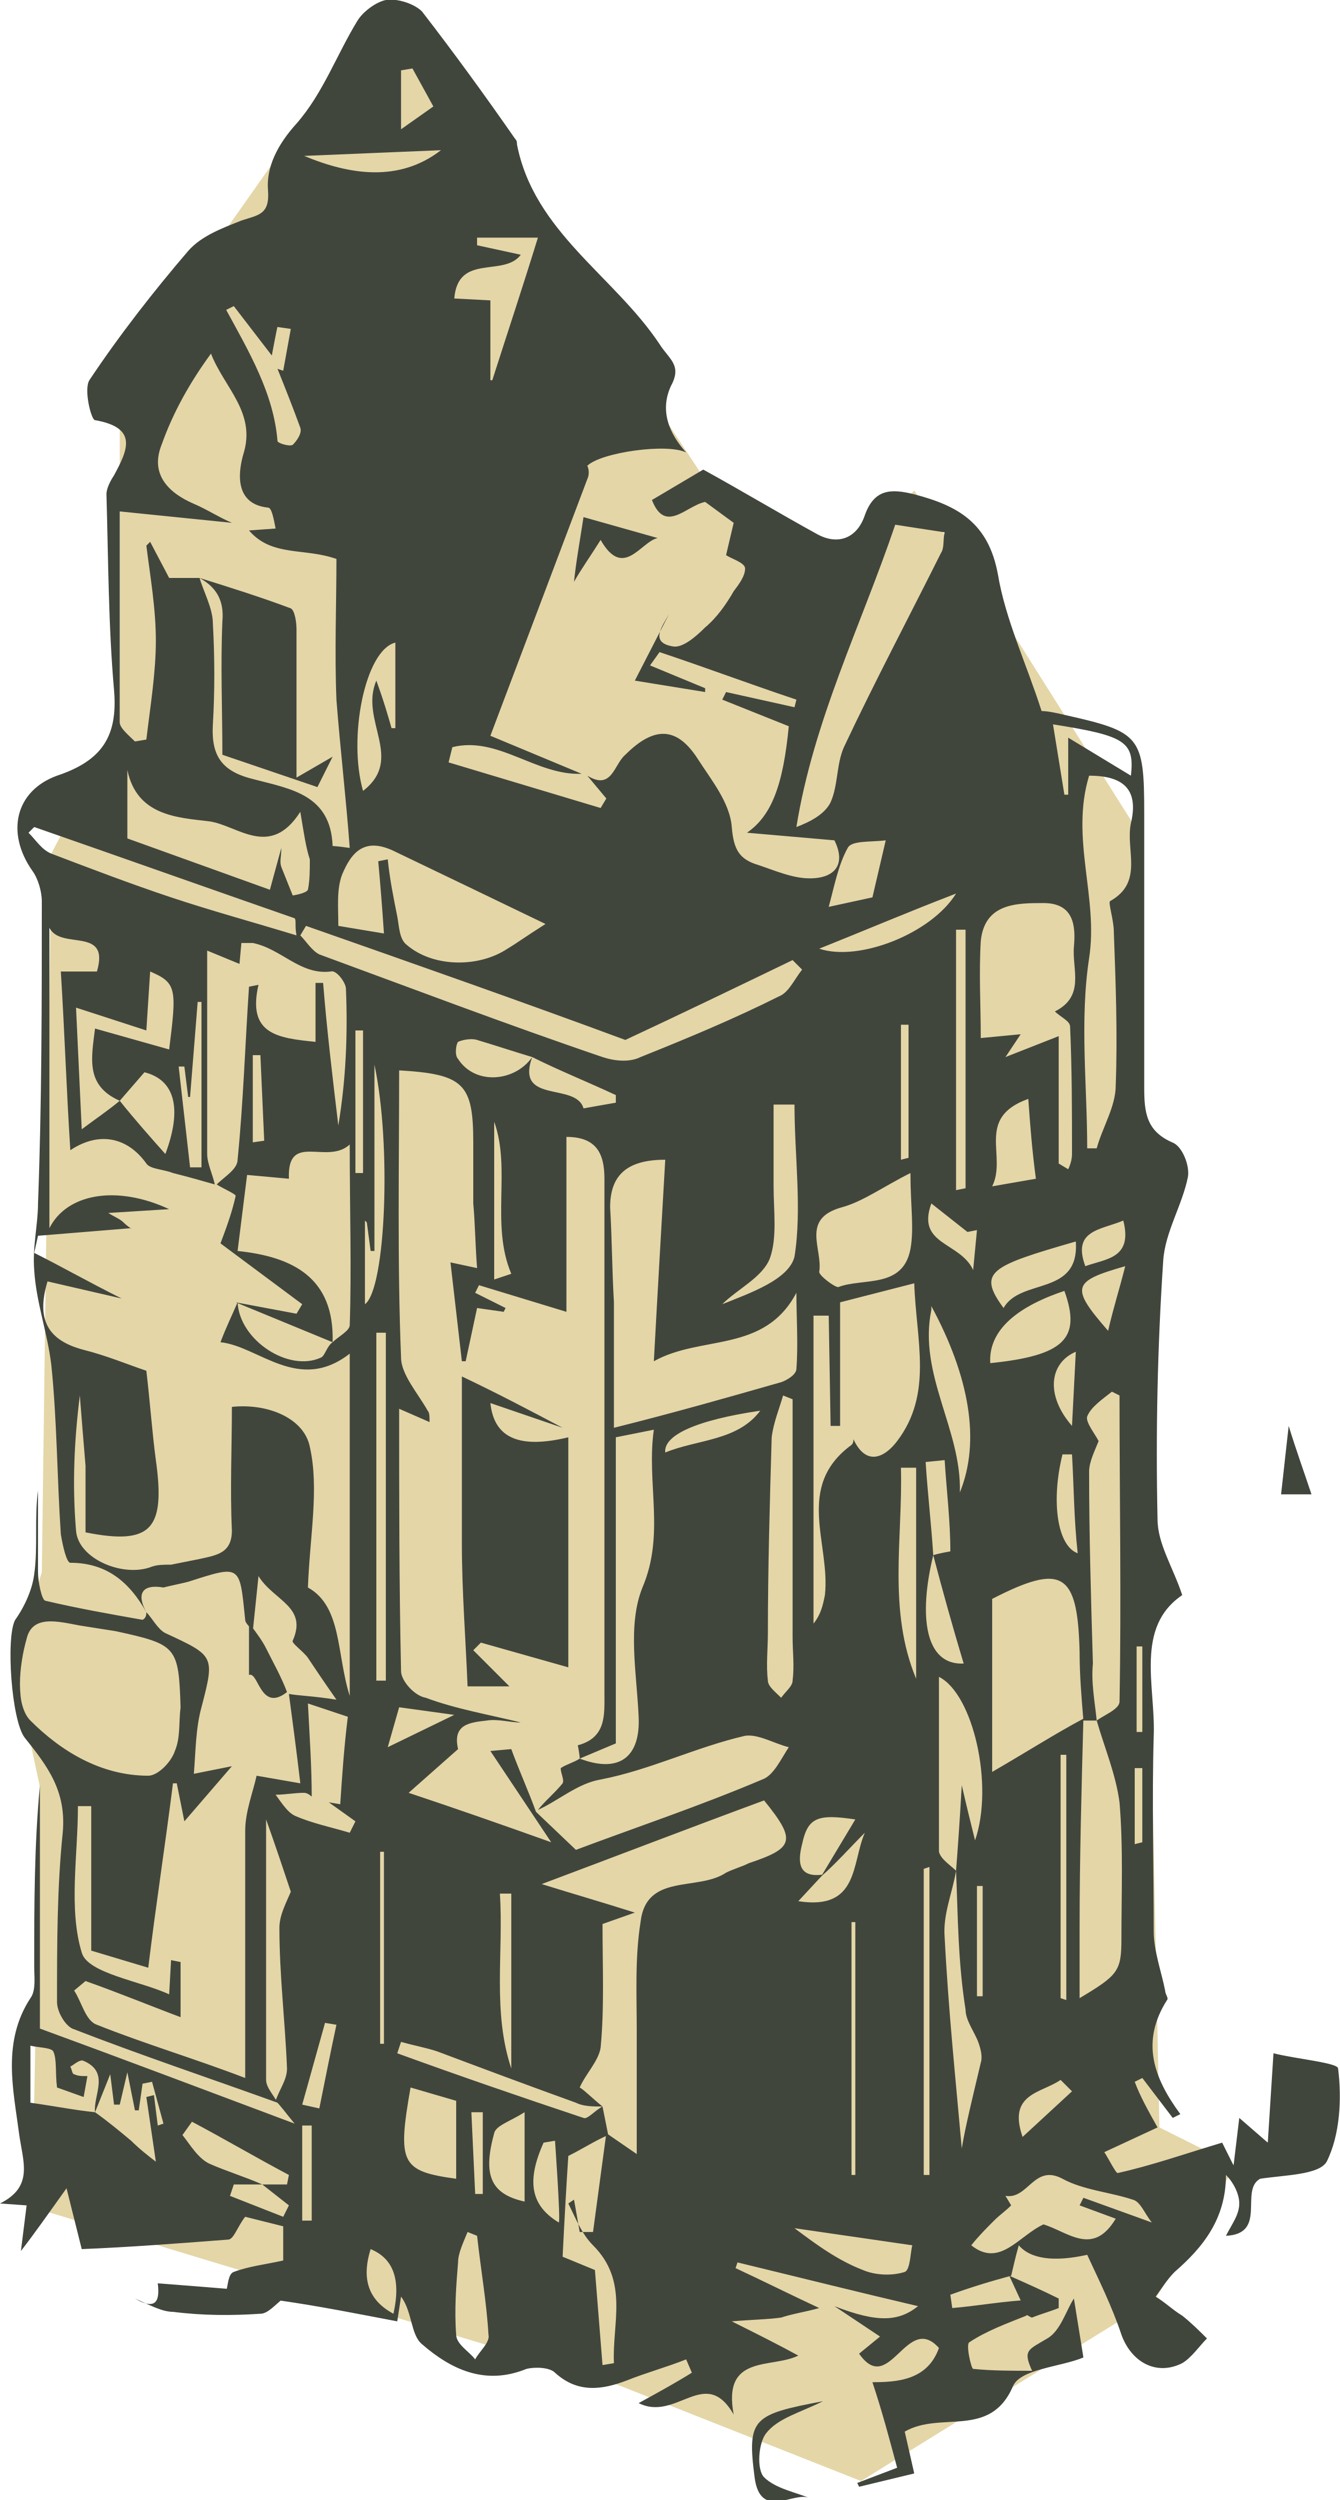 <?xml version="1.0" encoding="utf-8"?>
<!-- Generator: Adobe Illustrator 26.3.1, SVG Export Plug-In . SVG Version: 6.00 Build 0)  -->
<svg version="1.1" xmlns="http://www.w3.org/2000/svg" xmlns:xlink="http://www.w3.org/1999/xlink" x="0px" y="0px"
	 viewBox="0 0 70.5 131.5" style="enable-background:new 0 0 70.5 131.5;" xml:space="preserve">
<style type="text/css">
	.st0{fill:#E4D6A7;}
	.st1{fill:#41463D;}
</style>
<g id="Layer_2">
	<polygon class="st0" points="1.7,116.1 2.1,94 0.7,87.4 2.2,82.7 2.7,44.9 6.3,38 6.3,20 20.4,0 38.6,27.5 45,29 48.1,25.8 
		53.6,33.8 59.6,43.3 61,111.9 65,113.9 60.8,120.9 45.3,130.5 32.4,125.4 	"/>
</g>
<g id="b">
	<g id="c">
		<g id="d">
			<g id="e">
				<g>
					<path class="st1" d="M7.7,84.8c-0.9-1.6-2.1-2.6-4-2.6c-0.2,0-0.4-0.9-0.5-1.5c-0.2-3-0.2-6-0.5-8.9c-0.2-1.7-0.8-3.3-0.9-5
						c-0.1-1.2,0.2-2.4,0.2-3.5C2.2,58,2.2,52.7,2.2,47.4c0-0.5-0.2-1.2-0.5-1.6c-1.4-2-0.9-4.2,1.3-5C5.4,40,6.2,38.7,6,36.3
						C5.7,32.9,5.7,29.4,5.6,26c0-0.3,0.2-0.7,0.4-1c0.7-1.3,1.3-2.5-1-2.9c-0.2,0-0.6-1.6-0.3-2.1c1.6-2.4,3.4-4.7,5.2-6.8
						c0.7-0.8,1.8-1.2,2.8-1.6c0.9-0.3,1.5-0.3,1.4-1.6c-0.1-1.2,0.5-2.4,1.5-3.5c1.4-1.6,2.1-3.6,3.2-5.4c0.3-0.5,1-1,1.5-1.1
						c0.6-0.1,1.5,0.2,1.9,0.6c1.7,2.2,3.3,4.4,4.9,6.7c0.1,0.1,0.1,0.2,0.1,0.3c0.9,4.6,5.1,6.9,7.5,10.5c0.5,0.8,1.2,1.1,0.6,2.2
						c-0.6,1.3-0.1,2.5,0.8,3.5c-1-0.5-4.5,0-5.2,0.7C31,24.7,31,25,30.9,25.2c-1.7,4.5-3.4,9-5.1,13.5l4.8,2
						c-2.4,0.1-4.4-2-6.8-1.4l-0.2,0.8l8,2.4l0.3-0.5l-1-1.2c1.3,0.8,1.4-0.6,2-1.1c1.5-1.5,2.7-1.5,3.8,0.2
						c0.7,1.1,1.7,2.3,1.8,3.6c0.1,1.2,0.4,1.7,1.4,2c0.9,0.3,1.8,0.7,2.7,0.7c1.4,0,1.9-0.8,1.3-2l-4.6-0.4
						c1.3-0.9,1.9-2.5,2.2-5.6l-3.5-1.4l0.2-0.4l3.6,0.8l0.1-0.4c-2.4-0.8-4.8-1.7-7.2-2.5L34.2,35l2.9,1.2l0,0.2l-3.7-0.6l1.8-3.5
						c-0.4,0.7-1,1.5,0.2,1.7c0.5,0.1,1.2-0.5,1.7-1c0.6-0.5,1.1-1.2,1.5-1.9c0.3-0.4,0.6-0.8,0.6-1.2c0-0.3-0.7-0.5-1-0.7l0.4-1.7
						l-1.5-1.1c-1,0.2-2.1,1.7-2.8-0.1l2.7-1.6c2,1.1,4,2.3,6,3.4c1.1,0.6,2.1,0.2,2.5-1c0.5-1.4,1.4-1.4,2.6-1.1
						c2.3,0.6,3.9,1.5,4.4,4.2c0.4,2.4,1.5,4.7,2.3,7.2c0.3,0,0.8,0.1,1.2,0.2c4,0.9,4.2,1.1,4.2,5.2c0,4.8,0,9.6,0,14.4
						c0,1.3,0.1,2.3,1.5,2.9c0.5,0.2,0.9,1.2,0.8,1.8c-0.3,1.5-1.2,2.9-1.3,4.4c-0.3,4.5-0.4,9-0.3,13.6c0,1.3,0.8,2.5,1.3,4
						c-2.5,1.7-1.4,4.8-1.5,7.4c-0.1,3.4,0,6.9,0,10.3c0,1,0.4,2.1,0.6,3.1c0,0.2,0.2,0.4,0.1,0.5c-1.4,2.2-0.7,4.1,0.7,6l-0.4,0.2
						l-1.6-2.1l-0.4,0.2c0.3,0.8,0.7,1.5,1.2,2.4l-2.8,1.3c0.2,0.3,0.6,1.1,0.7,1.1c1.8-0.4,3.5-1,5.5-1.6l0.6,1.2l0.3-2.5l1.5,1.3
						L67,108c1.2,0.3,3.4,0.5,3.4,0.8c0.2,1.6,0.1,3.5-0.6,4.9c-0.4,0.7-2.2,0.7-3.5,0.9c-1.1,0.6,0.4,2.9-1.8,3
						c0.3-0.6,0.7-1.1,0.7-1.7c0-0.5-0.3-1.1-0.7-1.5c0,2.3-1.2,3.8-2.7,5.1c-0.4,0.4-0.7,0.9-1,1.3c0.5,0.3,0.9,0.7,1.4,1
						c0.5,0.4,0.9,0.8,1.3,1.2c-0.4,0.4-0.8,1-1.3,1.3c-1.4,0.7-2.7-0.1-3.2-1.5c-0.5-1.5-1.2-2.9-1.8-4.2c-1.8,0.4-3,0.2-3.6-0.5
						c-0.2,0.7-0.3,1.2-0.4,1.6c-1.1,0.3-2.1,0.6-3.2,1l0.1,0.7c1.2-0.1,2.3-0.3,3.6-0.4l-0.6-1.3c0.9,0.4,1.8,0.8,2.6,1.2l0,0.5
						c-0.5,0.2-0.9,0.3-1.4,0.5c-0.1,0-0.3-0.2-0.3-0.1c-1,0.4-2.1,0.8-3,1.4c-0.2,0.1,0.1,1.4,0.2,1.4c1,0.1,2,0.1,3.1,0.1
						c-0.5-1.1-0.2-1.1,0.8-1.7c0.7-0.4,1-1.5,1.4-2.1l0.5,3.1c-1.2,0.5-3.3,0.6-3.7,1.5c-1.2,2.8-3.8,1.3-5.7,2.4l0.5,2.2l-2.9,0.7
						l-0.1-0.2l2.1-0.8c-0.4-1.5-0.8-3-1.3-4.5c1.3,0,2.9-0.1,3.5-1.8c-1.7-1.9-2.6,2.6-4.2,0.3l1.1-0.9l-2.4-1.6
						c2.3,0.9,3.4,0.8,4.4,0c-3-0.7-6.2-1.5-9.5-2.3l-0.1,0.3c1.5,0.7,2.9,1.4,4.4,2.1c-0.7,0.2-1.4,0.3-2,0.5
						c-0.7,0.1-1.4,0.1-2.6,0.2c1.4,0.7,2.4,1.2,3.5,1.8c-1.4,0.7-4-0.1-3.4,3.1c-1.5-2.6-3,0.4-5-0.6c1.1-0.6,2-1.1,2.8-1.6
						l-0.3-0.7c-1,0.4-2.1,0.7-3.1,1.1c-1.3,0.5-2.6,0.7-3.8-0.4c-0.3-0.3-1.1-0.3-1.5-0.2c-2.2,0.9-4,0-5.5-1.3
						c-0.6-0.5-0.5-1.7-1.1-2.5l-0.2,1.3c-2.1-0.4-4.1-0.8-6.2-1.1c-0.7-1.6-1.9,0.1-2.8-0.5c0.1-0.3,0.1-0.9,0.4-1
						c0.8-0.3,1.7-0.4,2.6-0.6v-1.8l-2-0.5c-0.4,0.5-0.6,1.2-0.9,1.2c-2.6,0.2-5.2,0.4-7.7,0.5l-0.8-3.2c-1,1.4-1.7,2.4-2.4,3.3
						l0.3-2.4L0,115.9c1.8-0.9,1.2-2.2,1-3.7c-0.3-2.3-0.9-4.8,0.6-7.1c0.3-0.4,0.2-1.1,0.2-1.7c0-3.2,0-6.3,0.3-9.5v12.8
						c4.1,1.5,8.6,3.2,13.4,5c-0.5-0.6-0.7-0.9-1-1.2c0.2-0.6,0.6-1.1,0.6-1.7c-0.1-2.5-0.4-4.9-0.4-7.4c0-0.7,0.4-1.4,0.6-1.9
						c-0.4-1.2-0.8-2.4-1.3-3.8c0,4.7,0,9.2,0,13.7c0,0.4,0.4,0.8,0.6,1.2c-3.6-1.3-7.2-2.5-10.8-3.9c-0.4-0.2-0.8-0.9-0.8-1.4
						c0-3,0-6,0.3-8.9c0.2-2.2-0.8-3.5-2-5c-0.7-0.9-1-5.3-0.5-6.2c0.5-0.7,0.9-1.6,1-2.4c0.2-1.4,0-2.9,0.2-4.4c0,1.4,0,2.9,0,4.3
						c0,0.5,0.2,1.5,0.4,1.5c1.7,0.4,3.4,0.7,5.1,1C7.7,85.1,7.7,84.9,7.7,84.8c0.3,0.3,0.6,0.9,1,1.1c2.6,1.2,2.6,1.2,1.9,3.9
						c-0.3,1.1-0.3,2.2-0.4,3.5l2-0.4l-2.5,2.9l-0.4-2l-0.2,0c-0.4,3.2-0.9,6.4-1.3,9.7l-3-0.9V95H4.1c0,2.6-0.5,5.4,0.2,7.7
						c0.3,1.1,3.1,1.5,4.6,2.2l0.1-1.8l0.5,0.1v2.9c-1.6-0.6-3.3-1.3-5-1.9l-0.6,0.5c0.4,0.6,0.6,1.6,1.2,1.8c2.5,1,5.2,1.8,7.8,2.8
						c0-4.5,0-8.7,0-13c0-1,0.4-2,0.6-2.9l2.3,0.4c-0.2-1.7-0.4-3.2-0.6-4.7c0.6,0.1,1.2,0.1,2.5,0.3c-0.7-1-1.1-1.6-1.5-2.2
						c-0.2-0.3-0.9-0.8-0.8-0.9c0.8-1.8-1-2.1-1.8-3.4l-0.3,2.9c-0.1-0.2-0.4-0.4-0.4-0.6c-0.3-2.9-0.2-2.9-3-2
						c-0.4,0.1-0.9,0.2-1.3,0.3C7.4,83.3,7.2,83.9,7.7,84.8L7.7,84.8L7.7,84.8z M28,55.6c-1-0.3-1.9-0.6-2.9-0.9
						c-0.3-0.1-0.8,0-1,0.1c-0.1,0.1-0.2,0.7,0,0.9C25,57.1,27.1,56.9,28,55.6c-0.9,2.5,2.3,1.3,2.7,2.7c0,0,1.1-0.2,1.7-0.3v-0.4
						C30.9,56.9,29.4,56.3,28,55.6L28,55.6L28,55.6z M43.2,98.7c0.6-1,1.2-2,1.8-3c-2-0.3-2.5-0.1-2.8,1.3c-0.2,0.8-0.3,1.8,1.1,1.6
						L42,100c3.2,0.5,2.8-2,3.5-3.6C44.7,97.2,44,98,43.2,98.7C43.2,98.7,43.2,98.7,43.2,98.7z M49.1,81.8c0.3-0.1,0.9-0.2,0.9-0.2
						c0-1.6-0.2-3.2-0.3-4.8l-1,0.1C48.8,78.5,49,80.2,49.1,81.8c-0.8,3.3-0.4,5.8,1.6,5.7C50.1,85.5,49.6,83.7,49.1,81.8L49.1,81.8
						L49.1,81.8z M13.8,114.9h1.3l0.1-0.5c-1.7-0.9-3.4-1.9-5.1-2.8l-0.5,0.7c0.4,0.5,0.8,1.2,1.4,1.5
						C11.9,114.2,12.9,114.5,13.8,114.9l-1.5,0l-0.2,0.6l2.8,1.1l0.3-0.6L13.8,114.9L13.8,114.9L13.8,114.9z M5,111.1
						c0.7,0.5,1.3,1,1.9,1.5c0.4,0.4,0.9,0.8,1.3,1.1l-0.5-3.4l0.4-0.1l0.2,1.6l0.3-0.1l-0.6-2.2l-0.5,0.1l-0.2,1.4H7.1l-0.4-2
						l-0.4,1.7l-0.3,0l-0.2-1.6L5,111.1c-0.1-0.9,0.8-2.1-0.6-2.7c-0.2-0.1-0.5,0.2-0.7,0.3c0.1,0.2,0.1,0.4,0.2,0.4
						c0.2,0.1,0.4,0.1,0.7,0.1l-0.2,1.1L3,109.8c-0.1-0.8,0-1.5-0.2-1.9c-0.1-0.2-0.8-0.2-1.2-0.3v3C3,110.8,4,111,5,111.1z
						 M54.9,117c1.3,0.4,2.6,1.7,3.8-0.3l-1.9-0.7l0.2-0.4l3.6,1.3c-0.4-0.5-0.6-1.1-1-1.2c-1.2-0.4-2.6-0.5-3.7-1.1
						c-1.5-0.8-1.8,1.1-3,0.9l0.3,0.5c-0.3,0.3-0.6,0.5-0.9,0.8c-0.4,0.4-0.8,0.8-1.2,1.3C52.6,119.3,53.6,117.6,54.9,117L54.9,117
						L54.9,117z M6.3,57.9c0.8,1,1.6,1.9,2.4,2.8c0.9-2.4,0.5-3.9-1.1-4.3L6.3,57.9c-1.8-0.8-1.5-2.2-1.3-3.8l3.9,1.1
						c0.4-3.2,0.4-3.5-1-4.1l-0.2,3.1L4,53l0.3,6.4C5.1,58.8,5.7,58.4,6.3,57.9L6.3,57.9L6.3,57.9z M25.8,92.1l1.1-0.1
						c0.4,1.1,0.9,2.2,1.3,3.3l2.1,2c3.2-1.2,6.5-2.3,9.8-3.7c0.6-0.2,1-1.1,1.4-1.7c-0.8-0.2-1.6-0.7-2.3-0.6
						c-2.6,0.6-5,1.8-7.6,2.3c-1.2,0.2-2.2,1.1-3.3,1.6c0.4-0.5,0.9-0.9,1.3-1.4c0.1-0.2-0.1-0.5-0.1-0.8c0.3-0.2,0.7-0.3,1-0.5
						c2.1,0.8,3.2-0.1,3.1-2.2c-0.1-2.3-0.6-4.8,0.2-6.8c1.2-2.8,0.2-5.5,0.6-8.3l-2,0.4v16.1l-1.9,0.8c0-0.2-0.1-0.7-0.1-0.7
						c1.5-0.4,1.4-1.6,1.4-2.7c0-9,0-18.1,0-27.1c0-1.3-0.4-2.2-2-2.2V69l-4.6-1.4L25,68l1.6,0.8l-0.1,0.2l-1.4-0.2l-0.6,2.8h-0.2
						c-0.2-1.7-0.4-3.5-0.6-5.2l1.4,0.3c-0.1-1.3-0.1-2.3-0.2-3.4c0-1.1,0-2.2,0-3.2c0-3.1-0.5-3.6-3.9-3.8c0,5-0.1,10.1,0.1,15.1
						c0,0.9,0.9,1.9,1.4,2.8c0.1,0.1,0.1,0.3,0.1,0.6L21,74.1c0,4.7,0,9.2,0.1,13.8c0,0.5,0.7,1.3,1.3,1.4c1.6,0.6,3.4,0.9,5,1.3
						c-0.6,0-1.2-0.2-1.8-0.1c-0.9,0.1-1.8,0.2-1.5,1.5l-2.6,2.3c2.4,0.8,4.7,1.6,7.5,2.6L25.8,92.1L25.8,92.1L25.8,92.1z
						 M50.3,98.4c-0.2,1.2-0.7,2.3-0.6,3.5c0.2,3.9,0.6,7.7,0.9,11.1c0.2-1.2,0.6-2.8,1-4.5c0.1-0.3,0-0.7-0.1-1
						c-0.2-0.6-0.7-1.2-0.7-1.8C50.4,103.2,50.4,100.8,50.3,98.4c0.1-1.3,0.2-2.7,0.3-4.5c0.3,1.3,0.5,2.1,0.7,2.9
						c1-2.9-0.1-7.7-1.9-8.6c0,3.1,0,6.2,0,9.2C49.5,97.8,50,98.1,50.3,98.4L50.3,98.4z M57.7,90.5c0.4-0.3,1.2-0.6,1.2-1
						c0.1-5.4,0-10.7,0-16.1l-0.4-0.2c-0.5,0.4-1.1,0.8-1.3,1.3c-0.1,0.3,0.4,0.9,0.6,1.3c-0.2,0.5-0.5,1.1-0.5,1.6
						c0,3.4,0.1,6.7,0.2,10.1C57.4,88.5,57.6,89.5,57.7,90.5H57c-0.1-1.2-0.2-2.4-0.2-3.6c-0.1-4.2-0.9-4.7-4.6-2.8v9.1
						c1.9-1.1,3.3-2,4.8-2.8c-0.1,3.7-0.2,7.4-0.2,11c0,1.2,0,2.3,0,3.7c2-1.2,2.2-1.4,2.2-3.1c0-2.4,0.1-4.8-0.1-7.2
						C58.7,93.3,58.1,91.9,57.7,90.5z M53.7,54.4l-0.8,1.2l2.8-1.1v6.7l0.5,0.3c0.1-0.2,0.2-0.5,0.2-0.8c0-2.2,0-4.4-0.1-6.7
						c0-0.3-0.5-0.5-0.8-0.8c1.6-0.8,0.9-2.2,1-3.4c0.1-1.1,0-2.3-1.6-2.3c-1.4,0-3.1,0-3.3,2c-0.1,1.7,0,3.4,0,5.1L53.7,54.4
						C53.7,54.4,53.7,54.4,53.7,54.4z M17.5,70.6c0.3-0.3,0.9-0.6,0.9-0.9c0.1-3,0-6,0-9.5c-1.2,1.1-3.3-0.7-3.2,1.8L13,61.8l-0.5,4
						C15.4,66.1,17.6,67.2,17.5,70.6l-5.1-2.1l3.2,0.6l0.3-0.5l-4.3-3.2c0.3-0.8,0.6-1.6,0.8-2.5c0-0.1-0.7-0.4-1-0.6
						c0.4-0.4,1.1-0.8,1.1-1.3c0.3-3,0.4-6.1,0.6-9.1l0.5-0.1c-0.6,2.6,1,2.8,3,3v-3.1l0.4,0c0.2,2.5,0.5,5,0.8,7.5
						c0.4-2.4,0.5-4.8,0.4-7.2c0-0.3-0.5-1-0.8-0.9c-1.6,0.2-2.6-1.2-4.1-1.5c-0.2,0-0.4,0-0.6,0l-0.1,1.1L10.9,50
						c0,3.8,0,7.2,0,10.7c0,0.5,0.3,1.1,0.4,1.6c-0.7-0.2-1.4-0.4-2.2-0.6c-0.5-0.2-1.2-0.2-1.4-0.5c-1-1.4-2.5-1.7-4-0.7
						c-0.2-3.1-0.3-6.2-0.5-9.4h1.9c0.7-2.4-1.9-1.1-2.5-2.3v15.8c0.9-1.8,3.5-2.3,6.3-1l-3.2,0.2C6,64,6.3,64.1,6.5,64.3
						c0.2,0.2,0.5,0.4,0.4,0.3L2,65l-0.2,0.9c1.4,0.7,2.8,1.5,4.6,2.4l-3.9-0.9c-0.6,2,0,3.1,1.9,3.6c1.2,0.3,2.4,0.8,3.3,1.1
						c0.2,1.7,0.3,3.2,0.5,4.7c0.5,3.6-0.2,4.5-3.7,3.8c0-1.1,0-2.3,0-3.5c-0.1-1.2-0.2-2.4-0.3-3.7c-0.3,2.4-0.4,4.7-0.2,7.1
						c0.1,1.5,2.5,2.5,4,1.9c0.3-0.1,0.6-0.1,1-0.1c0.5-0.1,1-0.2,1.5-0.3c0.9-0.2,1.7-0.3,1.7-1.5c-0.1-2.2,0-4.3,0-6.5
						c1.9-0.2,3.8,0.6,4.1,2.1c0.5,2.2,0,4.7-0.1,7.4c1.8,1,1.5,3.5,2.2,5.7V71.2c-2.7,2.1-4.8-0.4-6.8-0.6c0.3-0.8,0.6-1.4,0.9-2.1
						c0.1,2,2.7,3.7,4.4,2.9C17.1,71.3,17.2,70.8,17.5,70.6L17.5,70.6z M31.7,110.8c0.1,0.5,0.2,1,0.3,1.5c-0.7,0.3-1.3,0.7-2.1,1.1
						c-0.1,1.5-0.2,3.3-0.3,5.3l1.7,0.7l0.4,5l0.6-0.1c-0.1-2.1,0.8-4.3-1.1-6.2c-0.6-0.6-0.9-1.4-1.3-2.2l0.3-0.2l0.3,1.7l0.7,0
						l0.7-5.2l1.6,1.1c0-2.3,0-4.4,0-6.5c0-1.9-0.1-3.8,0.2-5.7c0.3-2.6,3-1.6,4.5-2.6c0.4-0.2,0.8-0.3,1.2-0.5
						c2.4-0.8,2.5-1.2,0.8-3.3c-3.8,1.4-7.7,2.9-11.7,4.4c1.6,0.5,3,0.9,4.9,1.5l-1.7,0.6c0,2.3,0.1,4.4-0.1,6.5
						c-0.1,0.7-0.8,1.4-1.1,2.1C30.7,109.9,31.2,110.4,31.7,110.8c-0.5,0-1,0-1.4-0.2c-2.5-0.9-4.9-1.8-7.3-2.7
						c-0.6-0.2-1.2-0.3-1.9-0.5l-0.2,0.6c3.3,1.2,6.5,2.3,9.8,3.4C30.9,111.5,31.3,111,31.7,110.8L31.7,110.8L31.7,110.8z
						 M10.5,30.4L10.5,30.4c0.2,0.7,0.7,1.6,0.7,2.4c0.1,1.8,0.1,3.6,0,5.3c-0.1,1.7,0.5,2.5,2.2,2.9c1.9,0.5,4,0.8,4.1,3.5
						c0,0,0.2,0,0.9,0.1c-0.2-2.7-0.5-5.2-0.7-7.8c-0.1-2.5,0-5,0-7.4c-1.7-0.6-3.4-0.1-4.6-1.5l1.4-0.1c-0.1-0.5-0.2-1.1-0.4-1.1
						c-1.9-0.2-1.5-2.1-1.3-2.8c0.7-2.2-1-3.5-1.7-5.3c-1.1,1.5-2,3.1-2.6,4.8c-0.6,1.5,0.3,2.5,1.7,3.1c0.7,0.3,1.3,0.7,2,1
						l-5.9-0.6c0,3.6,0,7.4,0,11.1c0,0.3,0.5,0.7,0.8,1l0.6-0.1c0.2-1.7,0.5-3.5,0.5-5.2c0-1.7-0.3-3.4-0.5-5l0.2-0.2l1,1.9
						L10.5,30.4L10.5,30.4z M35,61c-2,0-2.9,0.8-2.9,2.5c0.1,1.7,0.1,3.3,0.2,5c0,2.1,0,4.3,0,6.6c3.2-0.8,6-1.6,8.8-2.4
						c0.3-0.1,0.8-0.4,0.8-0.7c0.1-1.3,0-2.7,0-4c-1.7,3.2-5,2.2-7.5,3.6C34.6,67.9,34.8,64.5,35,61C35,61,35,61,35,61z M9.5,89.8
						c-0.1-3.2-0.2-3.3-3.4-4c-0.6-0.1-1.3-0.2-1.9-0.3c-1.1-0.2-2.5-0.6-2.8,0.7c-0.4,1.4-0.6,3.5,0.2,4.3c1.6,1.6,3.7,2.9,6.2,2.9
						c0.5,0,1.2-0.7,1.4-1.3C9.5,91.4,9.4,90.6,9.5,89.8L9.5,89.8L9.5,89.8z M43.6,69.2l-0.8,0v16.2c0.4-0.5,0.5-1,0.6-1.5
						c0.3-2.7-1.6-5.7,1.4-7.9c0.1-0.1,0.1-0.2,0.1-0.3c0.7,1.5,1.7,0.9,2.3,0.1c1.9-2.5,1-5.3,0.9-8.3l-3.9,1v6.5h-0.5L43.6,69.2
						L43.6,69.2L43.6,69.2z M47.1,27.6c-1.8,5.3-4.3,10.3-5.2,15.9c0.8-0.3,1.5-0.7,1.8-1.3c0.4-0.9,0.3-2,0.7-2.9
						c1.6-3.4,3.4-6.8,5.1-10.2c0.2-0.3,0.1-0.7,0.2-1.1L47.1,27.6C47.1,27.5,47.1,27.5,47.1,27.6z M16.1,48.7l-0.3,0.5
						c0.3,0.3,0.6,0.8,1,1c4.9,1.8,9.9,3.7,14.9,5.4c0.6,0.2,1.4,0.3,2,0c2.5-1,4.9-2,7.3-3.2c0.5-0.2,0.8-0.9,1.2-1.4l-0.5-0.5
						c-2.9,1.4-5.8,2.8-8.8,4.2C27.5,52.7,21.8,50.7,16.1,48.7L16.1,48.7L16.1,48.7z M19.9,45.3l0.5-0.1c0.1,1,0.3,2,0.5,3
						c0.1,0.5,0.1,1.2,0.5,1.5c1.4,1.2,3.8,1.2,5.3,0.2c0.5-0.3,0.9-0.6,2-1.3c-2.9-1.4-5.4-2.6-7.9-3.8C19.2,44,18.5,44.8,18,46
						c-0.3,0.8-0.2,1.7-0.2,2.7l2.4,0.4C20.1,47.6,20,46.4,19.9,45.3z M57.3,40.8c-1,3.3,0.5,6.4,0,9.6c-0.5,3.3-0.1,6.7-0.1,10
						l0.5,0c0.3-1.1,1-2.2,1-3.3c0.1-2.7,0-5.4-0.1-8.1c0-0.6-0.3-1.5-0.2-1.6c1.8-1,0.8-2.7,1.1-4.1C59.9,41.6,59.2,40.8,57.3,40.8
						L57.3,40.8C57.3,40.8,57.3,40.8,57.3,40.8z M15.8,42.7c-1.6,2.5-3.3,0.7-4.8,0.5c-1.7-0.2-3.8-0.3-4.3-2.7v3.6l7.5,2.7l0.6-2.2
						c0,0.5-0.1,0.7,0,1c0.2,0.5,0.4,1,0.6,1.5c0,0,0.7-0.1,0.8-0.3c0.1-0.5,0.1-1,0.1-1.6C16.1,44.6,16,43.9,15.8,42.7L15.8,42.7
						L15.8,42.7z M47.9,61.7c-1.4,0.7-2.5,1.5-3.6,1.8c-2.2,0.6-1,2.2-1.2,3.4c0,0.2,0.8,0.8,1,0.8c1.3-0.5,3.4,0.1,3.8-2
						C48.1,64.6,47.9,63.4,47.9,61.7z M41.7,73.6l-0.5-0.2c-0.2,0.7-0.5,1.4-0.6,2.2c-0.1,3.4-0.2,6.9-0.2,10.3c0,0.8-0.1,1.7,0,2.5
						c0,0.3,0.4,0.6,0.7,0.9c0.2-0.3,0.6-0.6,0.6-0.9c0.1-0.8,0-1.5,0-2.3L41.7,73.6L41.7,73.6L41.7,73.6z M1.8,43.5l-0.3,0.3
						c0.4,0.4,0.7,0.9,1.2,1.1c2.1,0.8,4.2,1.6,6.3,2.3c2.1,0.7,4.3,1.3,6.6,2c-0.1-0.5,0-0.8-0.1-0.9C10.9,46.7,6.4,45.1,1.8,43.5
						L1.8,43.5L1.8,43.5z M17.3,94.8l0.6,0.1c0.1-1.5,0.2-3,0.4-4.6l-2.1-0.7c0.1,1.9,0.2,3.4,0.2,4.9c0,0-0.2-0.2-0.4-0.2
						c-0.5,0-1,0.1-1.5,0.1c0.3,0.4,0.6,0.9,1,1.1c0.9,0.4,1.9,0.6,2.9,0.9l0.3-0.6L17.3,94.8L17.3,94.8L17.3,94.8z M19.8,88.4
						l0.5,0V70.1h-0.5V88.4L19.8,88.4L19.8,88.4z M25.9,20c0.8-2.5,1.6-4.9,2.4-7.5h-3.2v0.4l2.3,0.5c-0.9,1.2-3.3-0.1-3.5,2.3
						l1.9,0.1V20z M56,67.9c-2.7,0.9-4,2.2-3.9,3.8C56,71.3,56.9,70.4,56,67.9z M41.8,58.1l-1.1,0c0,1.4,0,2.9,0,4.3
						c0,1.3,0.2,2.7-0.2,3.8c-0.4,1-1.7,1.6-2.5,2.4c1.5-0.6,3.5-1.3,3.8-2.5C42.2,63.6,41.8,60.8,41.8,58.1L41.8,58.1L41.8,58.1z
						 M50.5,78.5c1.1-2.7,0.5-6.1-1.5-9.8c0,0.1,0,0.1,0,0.2C48.3,72.3,50.6,75.2,50.5,78.5z M24,114.6v-4.1l-2.4-0.7
						C20.9,113.8,21.1,114.2,24,114.6z M50.3,62.6l0.5-0.1V48.9h-0.5V62.6L50.3,62.6L50.3,62.6z M19.1,41.6c2.2-1.7-0.2-3.7,0.7-5.8
						c0.4,1.1,0.6,1.8,0.8,2.5l0.2,0v-4.5C19.2,34.2,18.3,38.8,19.1,41.6z M14.3,18.7l-2-2.6l-0.4,0.2c1.2,2.2,2.5,4.4,2.7,6.9
						c0,0.1,0.6,0.3,0.8,0.2c0.2-0.2,0.5-0.6,0.4-0.9c-0.4-1.1-0.8-2.1-1.2-3.1l0.3,0.1l0.4-2.2l-0.7-0.1
						C14.6,17.1,14.3,18.7,14.3,18.7z M56.6,65.3c-4.5,1.3-5.2,1.6-3.8,3.5C53.7,67.2,56.8,68.2,56.6,65.3z M25.1,117.6l-0.5-0.2
						c-0.2,0.5-0.5,1.1-0.5,1.6c-0.1,1.2-0.2,2.5-0.1,3.8c0,0.5,0.7,0.9,1,1.3c0.2-0.4,0.8-0.9,0.7-1.3
						C25.6,121.1,25.3,119.4,25.1,117.6C25.1,117.6,25.1,117.6,25.1,117.6z M48.2,88.3V77.2l-0.8,0C47.5,80.9,46.7,84.7,48.2,88.3z
						 M54.5,62c-0.2-1.5-0.3-2.8-0.4-4.2c-2.8,1-1.1,3-1.9,4.6L54.5,62L54.5,62L54.5,62z M47.4,61l0.4-0.1v-7l-0.4,0V61z M50.3,47
						c-2.6,1-4.7,1.9-7.2,2.9C45.2,50.6,49,49.1,50.3,47z M20.2,97.4h-0.2v10.1h0.2V97.4z M48,118.1l-6.2-0.9
						c1.2,0.9,2.3,1.7,3.6,2.2c0.7,0.3,1.6,0.3,2.2,0.1C47.9,119.4,47.9,118.4,48,118.1L48,118.1L48,118.1z M19.3,64.3l-0.1-0.1v4.4
						c1.1-0.8,1.4-8.4,0.5-12.6v9.8h-0.2C19.5,65.8,19.3,64.3,19.3,64.3z M26.9,99.6h-0.6c0.2,3.1-0.4,6.2,0.6,9.2V99.6z M45.9,47.2
						l0.7-3c-0.8,0.1-1.8,0-2,0.4c-0.5,0.9-0.7,2-1,3.1L45.9,47.2C45.9,47.2,45.9,47.2,45.9,47.2z M27.6,115.8v-4.7
						c-0.8,0.5-1.5,0.7-1.6,1.1C25.4,114.4,25.8,115.4,27.6,115.8z M40,74.2c-3.4,0.5-5.1,1.3-5,2.2C36.7,75.7,38.8,75.8,40,74.2z
						 M55.4,38.1l0.6,3.7h0.2v-3l3.3,2C59.7,39,59.2,38.7,55.4,38.1L55.4,38.1L55.4,38.1z M9.7,56.1H9.4l0.6,5.3l0.6,0v-8.7h-0.2
						L10,57.7H9.9L9.7,56.1L9.7,56.1L9.7,56.1z M48.9,98.2l-0.3,0.1v16.1h0.3C48.9,114.3,48.9,98.2,48.9,98.2z M18.7,61.7h0.4v-7.5
						h-0.4V61.7z M19.5,118.3c-0.5,1.6-0.1,2.7,1.2,3.4C21.1,119.9,20.7,118.8,19.5,118.3z M45,101.1h-0.2v13.3H45V101.1z
						 M56.4,76.5l-0.5,0c-0.6,2.4-0.3,4.8,0.8,5.2C56.5,79.9,56.5,78.2,56.4,76.5L56.4,76.5L56.4,76.5z M55.8,105.1l0.3,0.1V92.3
						h-0.3C55.8,92.3,55.8,105.1,55.8,105.1z M26,59v8.3l0.9-0.3C25.8,64.4,26.9,61.5,26,59z M56.4,110l-0.6-0.6c-1,0.7-2.8,0.7-2,3
						L56.4,110C56.4,110,56.4,110,56.4,110z M16,8.2c2.4,1,5,1.4,7.2-0.3L16,8.2z M59.7,97l0.4-0.1V93l-0.4,0
						C59.7,93,59.7,97,59.7,97z M29.2,112.6l-0.6,0.1c-0.9,2-0.7,3.3,0.8,4.2C29.5,116.8,29.2,112.6,29.2,112.6z M58.3,70
						c0.3-1.3,0.6-2.2,0.9-3.4C56.4,67.4,56.3,67.7,58.3,70z M51.4,64.7l-0.5,0.1l-1.9-1.5c-0.8,2.2,1.5,2,2.2,3.5L51.4,64.7
						L51.4,64.7L51.4,64.7z M56.6,71.1c-1.4,0.6-1.6,2.3-0.2,3.9L56.6,71.1z M51.7,99.2h-0.3v5.8h0.3V99.2z M17.7,106.5l-0.6-0.1
						l-1.2,4.3l0.9,0.2C17.1,109.4,17.4,107.9,17.7,106.5L17.7,106.5L17.7,106.5z M16.4,111.8l-0.5,0v5h0.5V111.8z M59.1,64.2
						c-1.2,0.5-2.7,0.5-2,2.4C58.2,66.2,59.6,66.2,59.1,64.2z M21.7,3.6l-0.6,0.1v3.1l1.7-1.2L21.7,3.6L21.7,3.6L21.7,3.6z
						 M13.2,60.1l0.7-0.1l-0.2-4.5l-0.4,0V60.1z M25.4,111.1l-0.6,0l0.2,4.3l0.4,0V111.1z M20.4,91.9l3.5-1.7L21,89.8L20.4,91.9
						L20.4,91.9z M59.8,91.1h0.3v-4.5h-0.3V91.1z"/>
					<path class="st1" d="M7.1,120.9c1.2,0.7,1.3,0,1.2-0.8c1.3,0.1,2.6,0.2,3.8,0.3c0.8,0.6,2.1-1.1,2.8,0.5
						c-0.4,0.3-0.8,0.8-1.2,0.8c-1.5,0.1-3,0.1-4.6-0.1C8.5,121.6,7.8,121.2,7.1,120.9L7.1,120.9L7.1,120.9z"/>
					<path class="st1" d="M42.6,131.4c-0.8-0.4-2.6,1.2-2.9-1.1c-0.4-3.1-0.1-3.3,3.6-4c-1.2,0.6-2.4,0.9-3,1.7
						c-0.4,0.5-0.5,1.9-0.1,2.3C40.8,130.9,41.9,131.1,42.6,131.4L42.6,131.4L42.6,131.4z"/>
					<path class="st1" d="M67.8,75c0.4,1.3,0.8,2.4,1.2,3.6h-1.6L67.8,75L67.8,75z"/>
					<path class="st1" d="M10.5,30.4c1.6,0.5,3.2,1,4.8,1.6c0.2,0.1,0.3,0.7,0.3,1.1c0,2.5,0,5,0,7.8l1.9-1.1l-0.8,1.6l-5-1.7
						c0-2.3-0.1-4.7,0-7C11.8,31.6,11.4,30.9,10.5,30.4C10.5,30.4,10.5,30.4,10.5,30.4z"/>
					<path class="st1" d="M31.6,28.4c-0.5,0.8-1,1.5-1.4,2.2c0.1-1,0.3-2.1,0.5-3.4l3.9,1.1C33.7,28.5,32.8,30.5,31.6,28.4z"/>
					<path class="st1" d="M13.2,85.5c0.3,0.4,0.6,0.8,0.8,1.2c0.4,0.8,0.8,1.5,1.1,2.3c-1.4,1.1-1.5-1.1-2-0.9V85.5L13.2,85.5
						L13.2,85.5z"/>
					<path class="st1" d="M29.9,75.6v12.1l-4.6-1.3l-0.4,0.4l1.9,1.9h-2.2c-0.1-2.5-0.3-5-0.3-7.5c0-2.8,0-5.5,0-8.8
						c1.9,0.9,3.6,1.8,5.3,2.7l-3.8-1.3C26,75.7,27.4,76.2,29.9,75.6z"/>
				</g>
			</g>
		</g>
	</g>
</g>
</svg>
